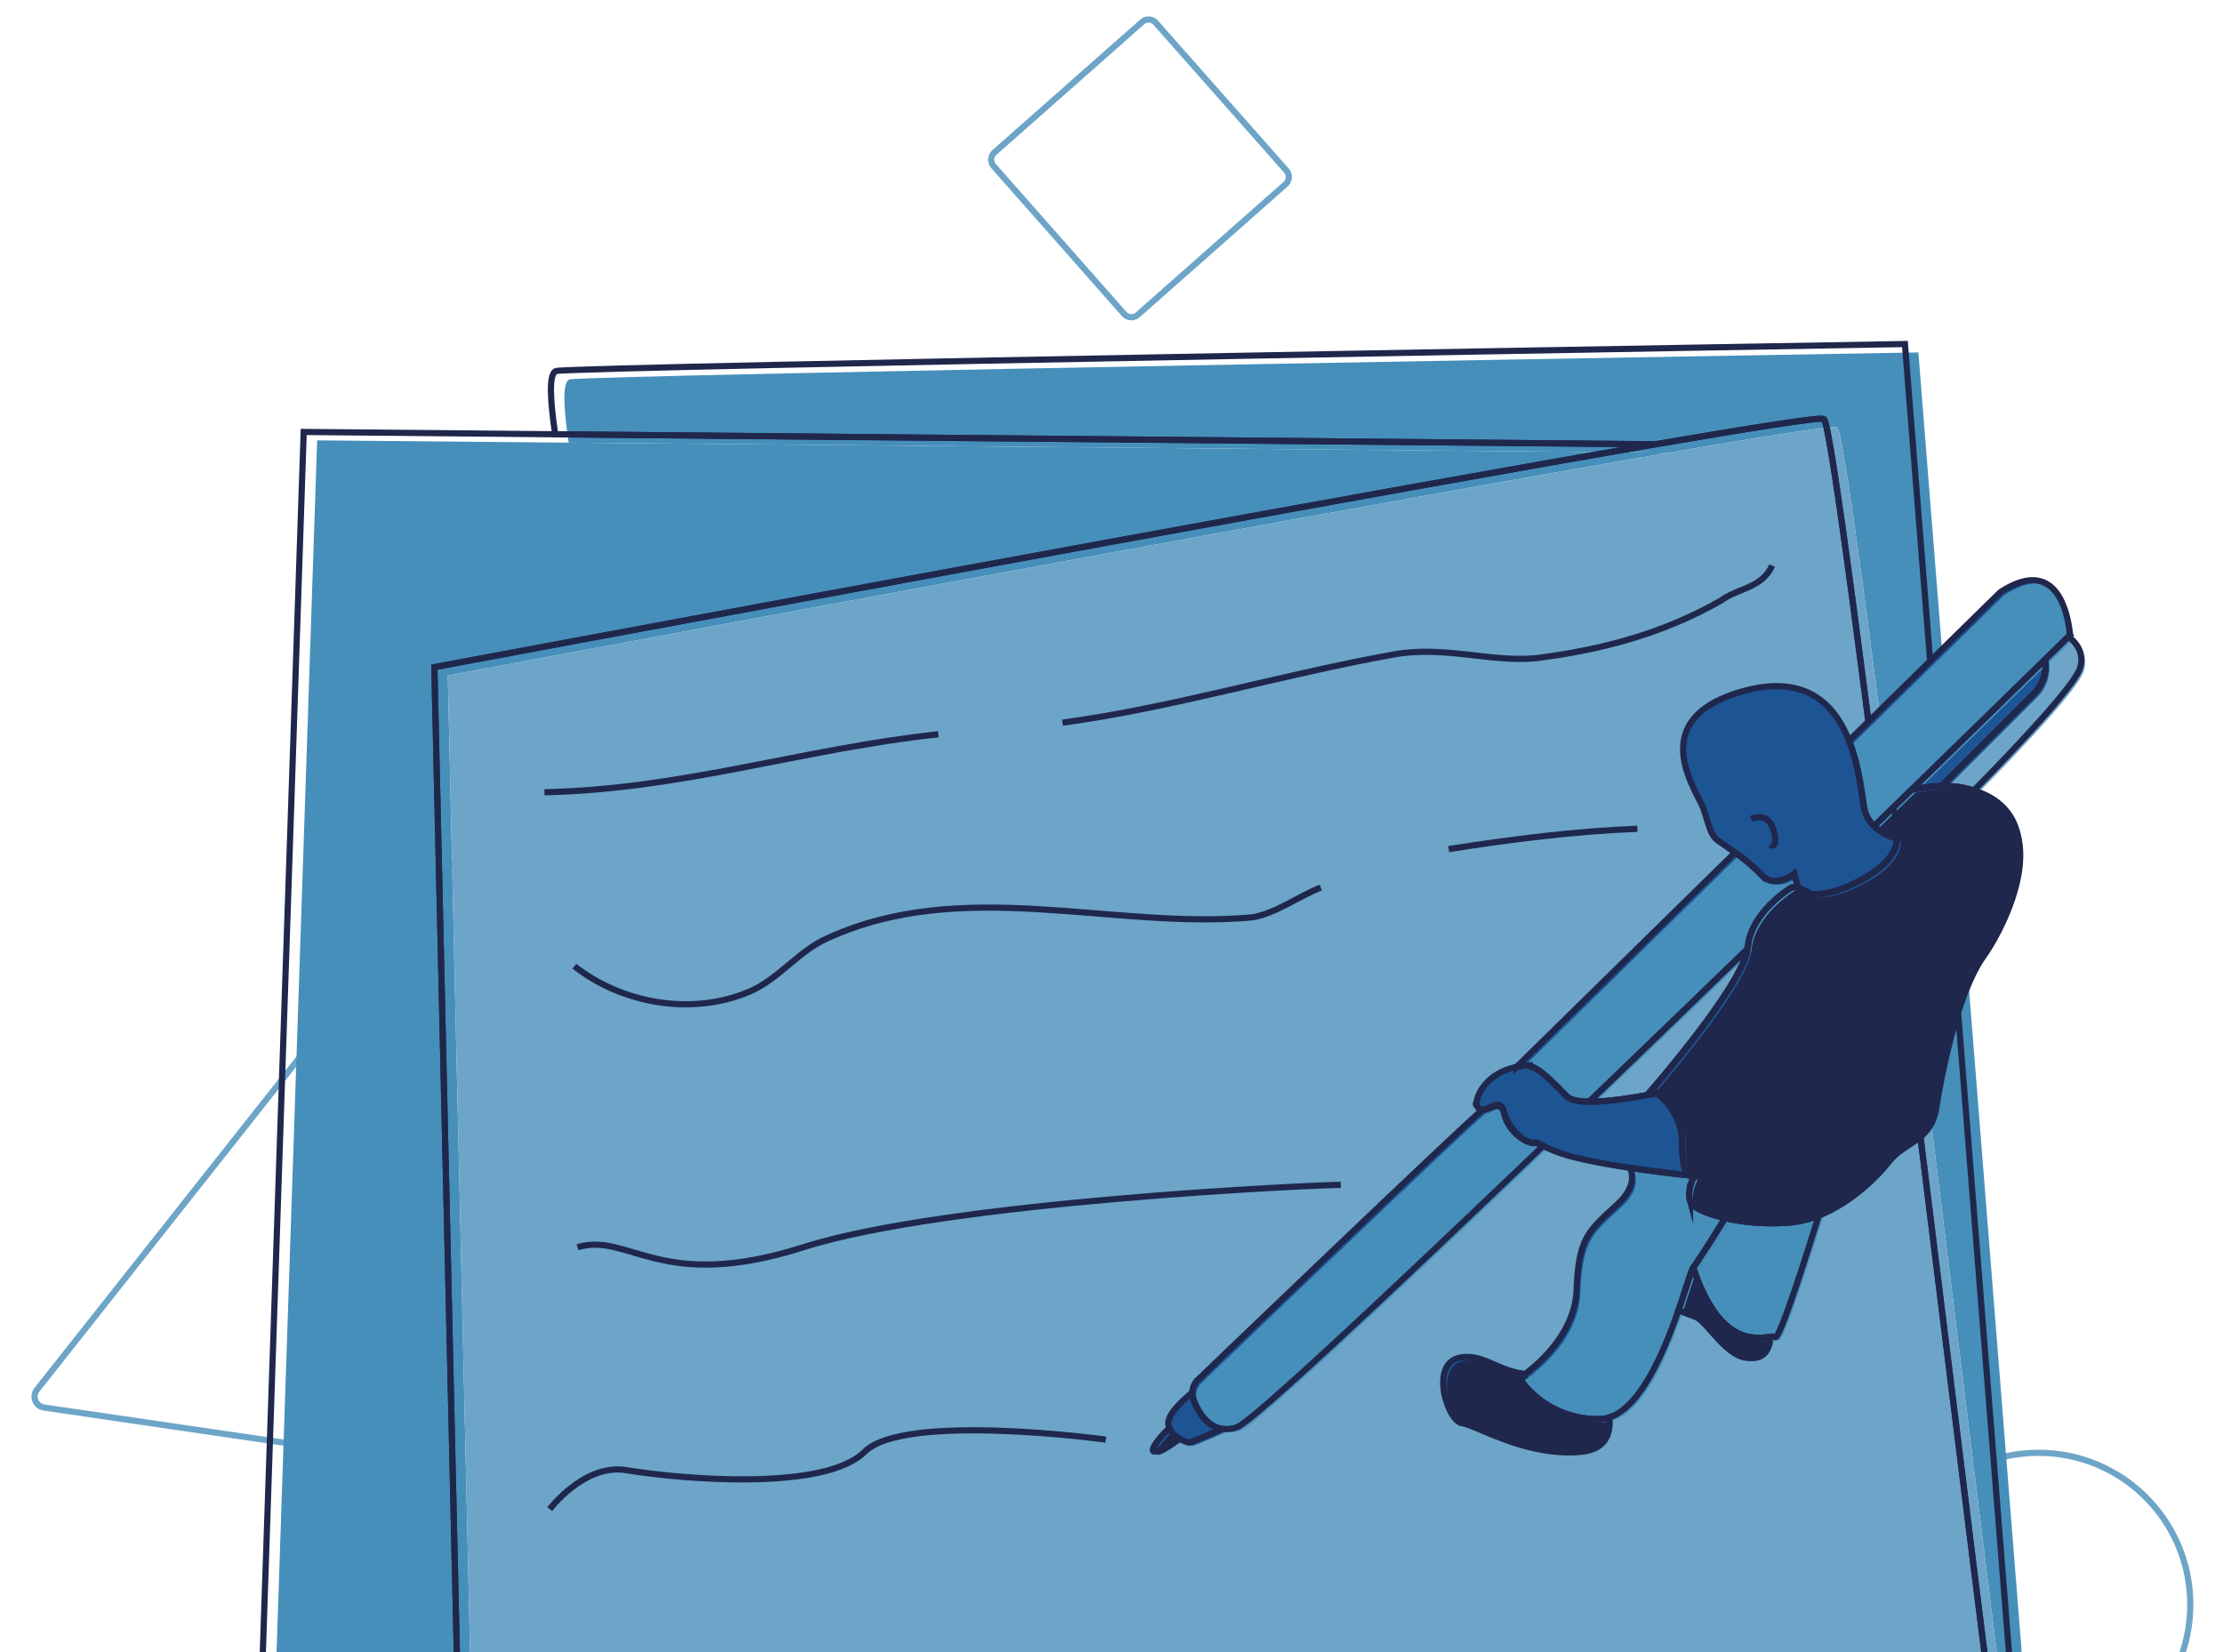 <svg id="Layer_1" data-name="Layer 1" xmlns="http://www.w3.org/2000/svg" xmlns:xlink="http://www.w3.org/1999/xlink" viewBox="0 0 646.908 480.887"><defs><style>.cls-1,.cls-3,.cls-6{fill:none;}.cls-2{clip-path:url(#clip-path);}.cls-3{stroke:#6da5c8;}.cls-3,.cls-6{stroke-miterlimit:10;stroke-width:1.8px;}.cls-4{fill:#468fba;}.cls-5{fill:#6ca5c8;}.cls-6{stroke:#20274d;}.cls-7{fill:#1d5493;}.cls-8{fill:#20274d;}</style><clipPath id="clip-path"><rect class="cls-1" width="646.908" height="481.599"/></clipPath></defs><g class="cls-2"><circle class="cls-3" cx="593.215" cy="466.987" r="44.176"/><path class="cls-3" d="M289.382,44.384l43-37.998a2.809,2.809,0,0,1,3.977.26l37.998,43a2.809,2.809,0,0,1-.26,3.977l-43,37.998a2.809,2.809,0,0,1-3.977-.26l-37.959-43.004A2.807,2.807,0,0,1,289.382,44.384Z"/><path class="cls-3" d="M137.615,243.976,10.76,404.442a3.213,3.213,0,0,0,.526,4.531,3.327,3.327,0,0,0,1.527.658l202.377,29.643a3.213,3.213,0,0,0,3.662-2.711,3.04,3.04,0,0,0-.227-1.662L143.15,244.751a3.242,3.242,0,0,0-4.188-1.82A3.145,3.145,0,0,0,137.615,243.976Z"/><path class="cls-4" d="M485.61,131.755c29.063-4.984,47.946-7.938,49.024-7.399,4.139,2.07,42.071,329.393,59.996,461.912h2.085L558.259,102.568s-387.385,6.578-392.455,7.845c-2.353.588-1.702,9.094-.329,18.421C261.086,129.717,423.606,131.212,485.61,131.755Z"/><path class="cls-4" d="M139.196,586.268l-8.881-389.667s15.824-2.964,41.196-7.689c75.025-13.971,233.614-43.354,314.099-57.157-61.137-.536-219.998-1.997-316.085-2.883-1.363-.013-77.234-.714-77.234-.714L76.948,586.268Z"/><path class="cls-5" d="M594.63,586.268c-17.925-132.519-55.857-459.842-59.996-461.912-1.077-.539-19.961,2.415-49.024,7.399C405.125,145.558,246.536,174.941,171.511,188.912c-25.372,4.725-41.196,7.689-41.196,7.689l8.881,389.667Z"/><path class="cls-6" d="M481.697,129.31c29.063-4.984,47.946-7.938,49.024-7.399,4.139,2.07,42.071,329.393,59.996,461.912h2.085L554.346,100.124S166.961,106.701,161.891,107.969c-2.353.588-1.702,9.094-.329,18.421C257.173,127.272,419.693,128.767,481.697,129.31Z"/><path class="cls-6" d="M135.284,583.823l-8.881-389.667s15.824-2.964,41.196-7.689c75.025-13.971,233.614-43.354,314.099-57.157-61.137-.536-219.998-1.997-316.085-2.883-1.363-.013-77.234-.714-77.234-.714L73.036,583.823Z"/><path class="cls-6" d="M590.717,583.823c-17.925-132.519-55.857-459.842-59.996-461.912-1.077-.539-19.961,2.415-49.024,7.399-80.486,13.803-239.075,43.186-314.099,57.157-25.372,4.725-41.196,7.689-41.196,7.689l8.881,389.667Z"/><path class="cls-7" d="M565.132,228.75l26.733-26.733a12.093,12.093,0,0,0,3.434-10.141c-7.882,7.707-21.755,21.256-38.966,38.011A46.293,46.293,0,0,1,565.132,228.75Z"/><path class="cls-7" d="M602.057,185.266c-.881.863-3.218,3.15-6.758,6.611a12.093,12.093,0,0,1-3.434,10.141l-26.733,26.733a28.275,28.275,0,0,1,6.199.483,31.555,31.555,0,0,1,3.185.824c11.26-11.452,29.289-30.362,30.917-35.652C606.756,190.107,604.408,187.096,602.057,185.266Z"/><path class="cls-7" d="M492.863,368.918c-.593.791-2.045,5.923-4.301,12.416,2.039.824,3.851,1.53,4.897,1.879,3.574,1.191,9.53,13.103,16.677,11.912,3.305-.551,4.561-3.267,4.969-6.029C510.95,389.546,500.417,391.579,492.863,368.918Z"/><path class="cls-7" d="M520.598,355.737a59.034,59.034,0,0,1-18.48-1.238c-1.187,1.965-2.423,3.955-3.597,5.812-2.666,4.218-5.003,7.734-5.658,8.608,7.554,22.661,18.086,20.628,22.241,20.178a2.82,2.82,0,0,1,1.583.072c1.24.827,8.502-21.864,12.832-35.832A31.272,31.272,0,0,1,520.598,355.737Z"/><path class="cls-7" d="M442.237,401.081s.671-.425,1.735-1.221c-8.069-.868-12.4-6.056-19.007-4.735-8.934,1.787-3.574,18.464.596,19.059,4.169.595,18.464,9.53,33.354,8.338,7.796-.624,9.547-5.492,9.45-9.989a9.56,9.56,0,0,1-2.898.459A27.625,27.625,0,0,1,442.237,401.081Z"/><path class="cls-7" d="M492.877,350.783a2.848,2.848,0,0,1-.94-1.305c-.988-3.624,1.318-7.247,1.318-7.247a1.493,1.493,0,0,1-1.499-.153c-2.941-.309-9.837-1.075-17.308-2.205,1.035,2.3,1.283,6.028-3.622,10.582-8.339,7.743-11.317,9.53-11.912,25.016-.474,12.339-10.773,21.268-14.942,24.39-1.063.797-1.735,1.221-1.735,1.221a27.625,27.625,0,0,0,23.229,11.912,9.56,9.56,0,0,0,2.898-.459c9.259-2.93,16.077-19.342,20.198-31.2,2.256-6.492,3.708-11.625,4.301-12.416.655-.873,2.991-4.389,5.658-8.608,1.174-1.857,2.41-3.847,3.597-5.812C497.872,353.524,494.473,352.18,492.877,350.783Z"/><path class="cls-7" d="M456.108,319.104c1.06,1.06,3.47,1.477,6.494,1.506,15.287-14.686,30.971-29.827,46.057-44.433.026-.164.064-.338.079-.493.988-10.542,12.848-17.46,12.848-17.46s.669-.019,1.752-.047l-1.094-3.907s-5.6,4.612-9.554.329a52.54,52.54,0,0,0-7.649-6.492L441.469,310.51a23.718,23.718,0,0,1,2.555-.372C447.363,309.834,451.82,314.816,456.108,319.104Z"/><path class="cls-7" d="M582.205,172.368l-44.003,43.192c2.888,7.329,3.615,15.195,4.261,18.886.049.28.099.533.148.763.02.092.039.2.059.284a10.097,10.097,0,0,0,2.832,4.933q2.769-2.693,5.453-5.304,2.74-2.666,5.377-5.233c17.211-16.755,31.083-30.305,38.966-38.011,3.54-3.461,5.877-5.748,6.758-6.611.262-.256.398-.39.398-.39S601.264,159.86,582.205,172.368Z"/><path class="cls-7" d="M574.517,230.057a31.555,31.555,0,0,0-3.185-.824,28.275,28.275,0,0,0-6.199-.483,46.293,46.293,0,0,0-8.8,1.138q-2.639,2.569-5.377,5.233-2.681,2.609-5.453,5.304a15.201,15.201,0,0,0,6.722,3.632c-.331,6.124-7.314,10.749-14.181,13.838-6.802,3.059-11.014,2.205-11.014,2.205l-3.689-1.924c-1.083.028-1.752.047-1.752.047s-11.86,6.918-12.848,17.46c-.015.155-.053.329-.079.493-1.718,10.968-27.923,41.016-27.923,41.016a12.857,12.857,0,0,1,1.472.959,18.13,18.13,0,0,1,7.423,14.854c0,.438.007.849.018,1.248.141,5.287,1.179,7.193,2.106,7.823a1.493,1.493,0,0,0,1.499.153s-2.306,3.624-1.318,7.247a2.848,2.848,0,0,0,.94,1.305c1.595,1.397,4.995,2.742,9.241,3.716a59.034,59.034,0,0,0,18.48,1.238A31.272,31.272,0,0,0,529.52,353.337c8.726-3.707,16.013-10.67,19.739-15.39,4.942-6.259,12.519-5.93,14.165-16.472,1.648-10.542,6.259-33.273,13.507-43.485C583.891,268.184,598.686,237.549,574.517,230.057Z"/><path class="cls-7" d="M545.503,240.426a10.097,10.097,0,0,1-2.832-4.933c-.02-.084-.04-.192-.059-.284-.049-.23-.099-.483-.148-.763-.647-3.691-1.374-11.557-4.261-18.886-4.083-10.364-12.489-19.618-31.111-14.328-28.99,8.236-12.848,29.32-11.201,34.261,1.647,4.942,1.977,7.577,4.282,9.224,1.025.732,2.832,1.921,4.869,3.391a52.54,52.54,0,0,1,7.649,6.492c3.953,4.283,9.554-.329,9.554-.329l1.094,3.907,3.689,1.924s4.212.854,11.014-2.205c6.867-3.089,13.85-7.714,14.181-13.838A15.201,15.201,0,0,1,545.503,240.426Z"/><path class="cls-7" d="M489.649,334.254c-.011-.399-.018-.81-.018-1.248a18.13,18.13,0,0,0-7.423-14.854c-5.142,1.036-13.589,2.516-19.606,2.458-3.024-.029-5.434-.446-6.494-1.506-4.288-4.288-8.745-9.27-12.085-8.966a23.718,23.718,0,0,0-2.555.372c-7.808,1.575-11.364,7.037-11.72,10.687-.118,1.214-.181-.723,0,0,1.211,4.843,6.478-2.482,8.037,2.586s6.091,8.908,8.819,8.908c.607,0-.31-.666,2.585.784a42.395,42.395,0,0,0,8.477,3.173c4.897,1.264,11.009,2.353,16.78,3.225,7.471,1.13,14.367,1.896,17.308,2.205C490.829,341.447,489.791,339.541,489.649,334.254Z"/><path class="cls-7" d="M446.606,332.69c-2.729,0-7.897-3.686-8.819-8.908-.886-5.012-5.355-.031-5.994-.925-.433-.607-83.108,78.728-83.108,78.728a5.354,5.354,0,0,0-1.596,3.658,5.284,5.284,0,0,0,.329,2.046c1.248,3.301,3.783,7.857,8.33,8.531a9.156,9.156,0,0,0,4.296-.444c4.263-1.421,43.467-38.159,89.148-81.902C446.296,332.024,447.213,332.69,446.606,332.69Z"/><path class="cls-7" d="M340.408,415.642c-2.794,2.516-5.776,6.422-4.48,6.792,1.007.288,4.501-2.092,7.022-3.95A6.11,6.11,0,0,1,340.408,415.642Z"/><path class="cls-7" d="M347.417,407.288a5.284,5.284,0,0,1-.329-2.046c-2.997,2.472-7.124,6.379-6.976,9.056a4.367,4.367,0,0,0,.296,1.344,6.11,6.11,0,0,0,2.542,2.843,12.116,12.116,0,0,0,3.206,1.393s5.261-2.017,9.59-4.059C351.201,415.144,348.665,410.589,347.417,407.288Z"/><path class="cls-7" d="M552.224,244.058s1.292-2.635-1.269-8.936"/><path class="cls-5" d="M603.028,186.178c-.881.863-3.218,3.15-6.758,6.611a12.093,12.093,0,0,1-3.434,10.141l-26.733,26.733a28.275,28.275,0,0,1,6.199.483,31.556,31.556,0,0,1,3.185.824c11.26-11.452,29.289-30.362,30.917-35.652C607.727,191.019,605.379,188.008,603.028,186.178Z"/><path class="cls-8" d="M493.835,369.83c-.593.791-2.045,5.923-4.301,12.416,2.039.824,3.851,1.53,4.897,1.879,3.574,1.191,9.53,13.103,16.677,11.912,3.305-.551,4.561-3.267,4.969-6.029C511.921,390.458,501.389,392.491,493.835,369.83Z"/><path class="cls-4" d="M521.569,356.649a59.034,59.034,0,0,1-18.48-1.238c-1.187,1.965-2.423,3.955-3.597,5.812-2.666,4.218-5.003,7.734-5.658,8.608,7.554,22.661,18.086,20.628,22.241,20.178a2.82,2.82,0,0,1,1.583.072c1.24.827,8.502-21.864,12.832-35.832A31.272,31.272,0,0,1,521.569,356.649Z"/><path class="cls-8" d="M443.208,401.993s.671-.425,1.735-1.221c-8.069-.868-12.4-6.056-19.007-4.735-8.934,1.787-3.574,18.464.596,19.059,4.169.595,18.464,9.53,33.354,8.338,7.796-.624,9.547-5.492,9.45-9.989a9.561,9.561,0,0,1-2.898.459A27.625,27.625,0,0,1,443.208,401.993Z"/><path class="cls-4" d="M493.848,351.695a2.848,2.848,0,0,1-.94-1.305c-.988-3.624,1.318-7.247,1.318-7.247a1.493,1.493,0,0,1-1.499-.153c-2.941-.309-9.837-1.075-17.308-2.205,1.035,2.3,1.283,6.028-3.622,10.582-8.339,7.743-11.317,9.53-11.912,25.016-.474,12.339-10.773,21.268-14.942,24.39-1.063.797-1.735,1.221-1.735,1.221a27.625,27.625,0,0,0,23.229,11.912,9.561,9.561,0,0,0,2.898-.459c9.259-2.93,16.077-19.342,20.198-31.2,2.256-6.492,3.708-11.625,4.301-12.416.655-.873,2.991-4.389,5.658-8.608,1.174-1.857,2.41-3.847,3.597-5.812C498.843,354.437,495.444,353.092,493.848,351.695Z"/><path class="cls-4" d="M457.08,320.016c1.06,1.06,3.47,1.477,6.494,1.506,15.287-14.686,30.971-29.827,46.057-44.433.026-.164.064-.338.079-.493.988-10.542,12.848-17.46,12.848-17.46s.669-.019,1.752-.047l-1.094-3.907s-5.6,4.612-9.554.329a52.541,52.541,0,0,0-7.649-6.492l-63.574,62.402a23.718,23.718,0,0,1,2.555-.372C448.335,310.747,452.792,315.728,457.08,320.016Z"/><path class="cls-4" d="M583.176,173.28l-44.003,43.192c2.888,7.329,3.615,15.195,4.261,18.886.049.28.099.533.148.763.02.092.039.2.059.284a10.097,10.097,0,0,0,2.832,4.933q2.769-2.693,5.453-5.304,2.74-2.666,5.377-5.233c17.211-16.755,31.083-30.305,38.966-38.011,3.54-3.461,5.877-5.748,6.758-6.611.262-.256.398-.39.398-.39S602.235,160.772,583.176,173.28Z"/><path class="cls-8" d="M575.488,230.969a31.556,31.556,0,0,0-3.185-.824,28.275,28.275,0,0,0-6.199-.483,46.293,46.293,0,0,0-8.8,1.138q-2.639,2.569-5.377,5.233-2.681,2.609-5.453,5.304a15.201,15.201,0,0,0,6.722,3.632c-.331,6.124-7.314,10.749-14.181,13.838C532.212,261.868,528,261.014,528,261.014l-3.689-1.924c-1.083.028-1.752.047-1.752.047s-11.86,6.918-12.848,17.46c-.015.155-.053.329-.079.493-1.718,10.968-27.923,41.016-27.923,41.016a12.856,12.856,0,0,1,1.472.959,18.13,18.13,0,0,1,7.423,14.854c0,.438.007.849.018,1.248.141,5.287,1.179,7.193,2.106,7.823a1.493,1.493,0,0,0,1.499.153s-2.306,3.624-1.318,7.247a2.848,2.848,0,0,0,.94,1.305c1.595,1.397,4.995,2.742,9.241,3.716a59.034,59.034,0,0,0,18.48,1.238,31.272,31.272,0,0,0,8.922-2.399c8.726-3.707,16.013-10.67,19.739-15.39,4.942-6.259,12.519-5.93,14.165-16.472,1.648-10.542,6.259-33.273,13.507-43.485C584.862,269.096,599.657,238.461,575.488,230.969Z"/><path class="cls-7" d="M546.474,241.338a10.097,10.097,0,0,1-2.832-4.933c-.02-.084-.04-.192-.059-.284-.049-.23-.099-.483-.148-.763-.647-3.691-1.374-11.557-4.261-18.886-4.083-10.364-12.489-19.618-31.111-14.328-28.99,8.236-12.848,29.32-11.201,34.261,1.647,4.942,1.977,7.577,4.282,9.224,1.025.732,2.832,1.921,4.869,3.391a52.541,52.541,0,0,1,7.649,6.492c3.953,4.283,9.554-.329,9.554-.329l1.094,3.907L528,261.014s4.212.854,11.014-2.205c6.867-3.089,13.85-7.714,14.181-13.838A15.201,15.201,0,0,1,546.474,241.338Z"/><path class="cls-7" d="M490.621,335.166c-.011-.399-.018-.81-.018-1.248a18.13,18.13,0,0,0-7.423-14.854c-5.142,1.036-13.589,2.516-19.606,2.458-3.024-.029-5.434-.446-6.494-1.506-4.288-4.288-8.745-9.27-12.085-8.966a23.718,23.718,0,0,0-2.555.372c-7.808,1.575-11.364,7.037-11.72,10.687-.118,1.214-.181-.723,0,0,1.211,4.843,6.478-2.482,8.037,2.586s6.091,8.908,8.819,8.908c.607,0-.31-.666,2.585.784a42.396,42.396,0,0,0,8.477,3.173c4.897,1.264,11.009,2.353,16.78,3.225,7.471,1.13,14.367,1.896,17.308,2.205C491.8,342.359,490.762,340.453,490.621,335.166Z"/><path class="cls-4" d="M447.577,333.602c-2.729,0-7.897-3.686-8.819-8.908-.886-5.012-5.355-.031-5.994-.925-.433-.607-83.108,78.728-83.108,78.728a5.354,5.354,0,0,0-1.596,3.658,5.284,5.284,0,0,0,.329,2.046c1.248,3.301,3.783,7.857,8.33,8.531a9.156,9.156,0,0,0,4.296-.444c4.263-1.421,43.467-38.159,89.148-81.902C447.267,332.936,448.184,333.602,447.577,333.602Z"/><path class="cls-8" d="M341.379,416.555c-2.794,2.516-5.776,6.422-4.48,6.792,1.007.288,4.501-2.092,7.022-3.95A6.11,6.11,0,0,1,341.379,416.555Z"/><path class="cls-7" d="M348.388,408.2a5.284,5.284,0,0,1-.329-2.046c-2.997,2.472-7.124,6.379-6.976,9.056a4.366,4.366,0,0,0,.296,1.344,6.11,6.11,0,0,0,2.542,2.843,12.116,12.116,0,0,0,3.206,1.393s5.261-2.017,9.59-4.059C352.172,416.057,349.637,411.501,348.388,408.2Z"/><path class="cls-6" d="M442.114,401.081s.671-.425,1.735-1.221c-8.069-.868-12.4-6.056-19.007-4.735-8.934,1.787-3.574,18.464.596,19.059,4.169.595,18.464,9.53,33.354,8.338,7.796-.624,9.547-5.492,9.45-9.989a9.561,9.561,0,0,1-2.898.459A27.625,27.625,0,0,1,442.114,401.081Z"/><path class="cls-6" d="M492.755,350.783a2.848,2.848,0,0,1-.94-1.306c-.988-3.624,1.318-7.247,1.318-7.247a1.493,1.493,0,0,1-1.499-.153c-2.941-.309-9.837-1.075-17.308-2.205,1.035,2.3,1.283,6.028-3.622,10.582-8.339,7.743-11.317,9.53-11.912,25.016-.474,12.339-10.773,21.268-14.942,24.39-1.063.797-1.735,1.221-1.735,1.221a27.625,27.625,0,0,0,23.229,11.912,9.561,9.561,0,0,0,2.898-.459c9.259-2.93,16.077-19.342,20.198-31.2,2.256-6.492,3.708-11.625,4.301-12.416.655-.873,2.991-4.389,5.658-8.608,1.174-1.857,2.41-3.847,3.597-5.812C497.749,353.525,494.35,352.18,492.755,350.783Z"/><path class="cls-6" d="M565.01,228.75l26.733-26.733a12.093,12.093,0,0,0,3.434-10.141c-7.882,7.707-21.755,21.256-38.966,38.011A46.293,46.293,0,0,1,565.01,228.75Z"/><path class="cls-6" d="M482.086,318.152a12.857,12.857,0,0,0-1.472-.959s26.206-30.047,27.923-41.016c-15.086,14.606-30.77,29.747-46.057,44.433C468.497,320.668,476.944,319.187,482.086,318.152Z"/><path class="cls-6" d="M601.934,185.266c-.881.863-3.218,3.15-6.758,6.611a12.093,12.093,0,0,1-3.434,10.141l-26.733,26.733a28.275,28.275,0,0,1,6.199.483,31.555,31.555,0,0,1,3.185.824c11.26-11.452,29.289-30.362,30.917-35.652C606.633,190.107,604.286,187.096,601.934,185.266Z"/><path class="cls-6" d="M492.741,368.918c-.593.791-2.045,5.923-4.301,12.416,2.039.824,3.851,1.53,4.897,1.879,3.574,1.191,9.53,13.103,16.677,11.912,3.305-.551,4.561-3.267,4.969-6.029C510.827,389.546,500.295,391.579,492.741,368.918Z"/><path class="cls-6" d="M520.476,355.737a59.034,59.034,0,0,1-18.48-1.238c-1.187,1.965-2.423,3.955-3.597,5.812-2.666,4.218-5.003,7.734-5.658,8.608,7.554,22.661,18.086,20.628,22.241,20.178a2.82,2.82,0,0,1,1.583.072c1.24.827,8.502-21.864,12.832-35.832A31.272,31.272,0,0,1,520.476,355.737Z"/><path class="cls-6" d="M455.986,319.104c1.06,1.06,3.47,1.477,6.494,1.506,15.287-14.686,30.971-29.827,46.057-44.433.026-.164.064-.338.079-.493.988-10.542,12.848-17.46,12.848-17.46s.669-.019,1.752-.047l-1.094-3.907s-5.6,4.612-9.554.329a52.541,52.541,0,0,0-7.649-6.492l-63.574,62.402a23.72,23.72,0,0,1,2.555-.372C447.241,309.835,451.698,314.816,455.986,319.104Z"/><path class="cls-6" d="M582.082,172.368l-44.003,43.192c2.888,7.329,3.615,15.195,4.261,18.886.049.28.099.533.148.763.02.092.039.2.059.284a10.097,10.097,0,0,0,2.832,4.933q2.769-2.693,5.453-5.304,2.74-2.666,5.377-5.233c17.211-16.755,31.083-30.305,38.966-38.011,3.54-3.461,5.877-5.748,6.758-6.611.262-.256.398-.39.398-.39S601.142,159.86,582.082,172.368Z"/><path class="cls-6" d="M574.394,230.057a31.555,31.555,0,0,0-3.185-.824,28.275,28.275,0,0,0-6.199-.483,46.293,46.293,0,0,0-8.8,1.138q-2.639,2.569-5.377,5.233-2.681,2.609-5.453,5.304a15.201,15.201,0,0,0,6.722,3.632c-.331,6.124-7.314,10.749-14.181,13.838-6.802,3.059-11.014,2.205-11.014,2.205l-3.689-1.924c-1.083.028-1.752.047-1.752.047s-11.86,6.918-12.848,17.46c-.015.155-.053.329-.079.493-1.718,10.968-27.923,41.016-27.923,41.016a12.857,12.857,0,0,1,1.472.959,18.13,18.13,0,0,1,7.423,14.854c0,.438.007.849.018,1.248.141,5.287,1.179,7.193,2.106,7.823a1.493,1.493,0,0,0,1.499.153s-2.306,3.624-1.318,7.247a2.848,2.848,0,0,0,.94,1.306c1.595,1.397,4.995,2.742,9.241,3.716a59.034,59.034,0,0,0,18.48,1.238,31.272,31.272,0,0,0,8.922-2.399c8.726-3.707,16.013-10.67,19.739-15.39,4.942-6.259,12.519-5.93,14.165-16.472,1.648-10.542,6.259-33.273,13.507-43.485C583.768,268.184,598.563,237.549,574.394,230.057Z"/><path class="cls-6" d="M545.38,240.426a10.097,10.097,0,0,1-2.832-4.933c-.02-.084-.04-.192-.059-.284-.049-.23-.099-.483-.148-.763-.647-3.691-1.374-11.557-4.261-18.886-4.083-10.364-12.489-19.618-31.111-14.328-28.99,8.236-12.848,29.32-11.201,34.261,1.647,4.942,1.977,7.577,4.282,9.224,1.025.732,2.832,1.921,4.869,3.391a52.541,52.541,0,0,1,7.649,6.492c3.953,4.283,9.554-.329,9.554-.329l1.094,3.907,3.689,1.924s4.212.854,11.014-2.205c6.867-3.089,13.85-7.714,14.181-13.838A15.201,15.201,0,0,1,545.38,240.426Z"/><path class="cls-6" d="M489.527,334.254c-.011-.399-.018-.81-.018-1.248a18.13,18.13,0,0,0-7.423-14.854c-5.142,1.036-13.589,2.516-19.606,2.458-3.024-.029-5.434-.446-6.494-1.506-4.288-4.288-8.745-9.27-12.085-8.966a23.72,23.72,0,0,0-2.555.372c-7.808,1.575-11.364,7.037-11.72,10.687-.118,1.214-.181-.723,0,0,1.211,4.843,6.478-2.482,8.037,2.586s6.091,8.908,8.819,8.908c.607,0-.31-.666,2.585.784a42.396,42.396,0,0,0,8.477,3.173c4.897,1.264,11.009,2.353,16.78,3.225,7.471,1.13,14.367,1.896,17.308,2.205C490.706,341.447,489.668,339.541,489.527,334.254Z"/><path class="cls-6" d="M446.483,332.69c-2.729,0-7.897-3.686-8.819-8.908-.886-5.012-5.355-.031-5.994-.925-.433-.607-83.108,78.728-83.108,78.728a5.354,5.354,0,0,0-1.596,3.658,5.284,5.284,0,0,0,.329,2.046c1.248,3.301,3.783,7.857,8.33,8.531a9.156,9.156,0,0,0,4.296-.444c4.263-1.421,43.467-38.159,89.148-81.902C446.174,332.024,447.09,332.69,446.483,332.69Z"/><path class="cls-6" d="M340.286,415.643c-2.794,2.516-5.776,6.422-4.48,6.792,1.007.288,4.501-2.092,7.022-3.95A6.11,6.11,0,0,1,340.286,415.643Z"/><path class="cls-6" d="M347.295,407.288a5.284,5.284,0,0,1-.329-2.046c-2.997,2.472-7.124,6.379-6.976,9.056a4.367,4.367,0,0,0,.296,1.344,6.11,6.11,0,0,0,2.542,2.843,12.116,12.116,0,0,0,3.206,1.393s5.261-2.017,9.59-4.059C351.078,415.145,348.543,410.589,347.295,407.288Z"/><path class="cls-6" d="M491.633,342.077s35.654-7.557,41.872-26.987"/><path class="cls-6" d="M509.598,238.321s5.501-2.787,6.809,4.49c.844,4.694-1.261,2.972-1.261,2.972"/><path class="cls-6" d="M552.102,244.058s1.292-2.635-1.269-8.936"/><path class="cls-6" d="M309.201,210.316c32.339-4.386,63.47-13.965,96.996-19.952,14.368-2.395,27.539,2.395,40.71,1.197,19.157-2.395,37.118-7.184,53.88-16.763,4.789-3.592,11.973-3.592,14.926-10.215"/><path class="cls-6" d="M158.436,230.567c40.092-.83,75.343-12.664,114.643-16.875"/><path class="cls-6" d="M321.816,418.971s-58.629-8.034-70.219,3.555-53.479,7.965-69.33,5.333c-12.202-2.026-22.296,11.352-22.296,11.352"/><path class="cls-6" d="M390.183,344.831c-7.111,0-114.587,4.81-156.363,18.143s-50.664-4.444-65.775,0"/><path class="cls-6" d="M384.357,258.312c-6.897,2.695-12.884,7.485-20.068,8.682-40.71,3.592-83.814-11.973-123.326,5.987-8.381,3.592-14.368,11.973-22.749,15.565-16.763,7.184-37.118,3.592-51.058-7.347"/><path class="cls-6" d="M476.476,241.202c-17.596.649-36.754,3.043-54.896,5.915"/></g></svg>
